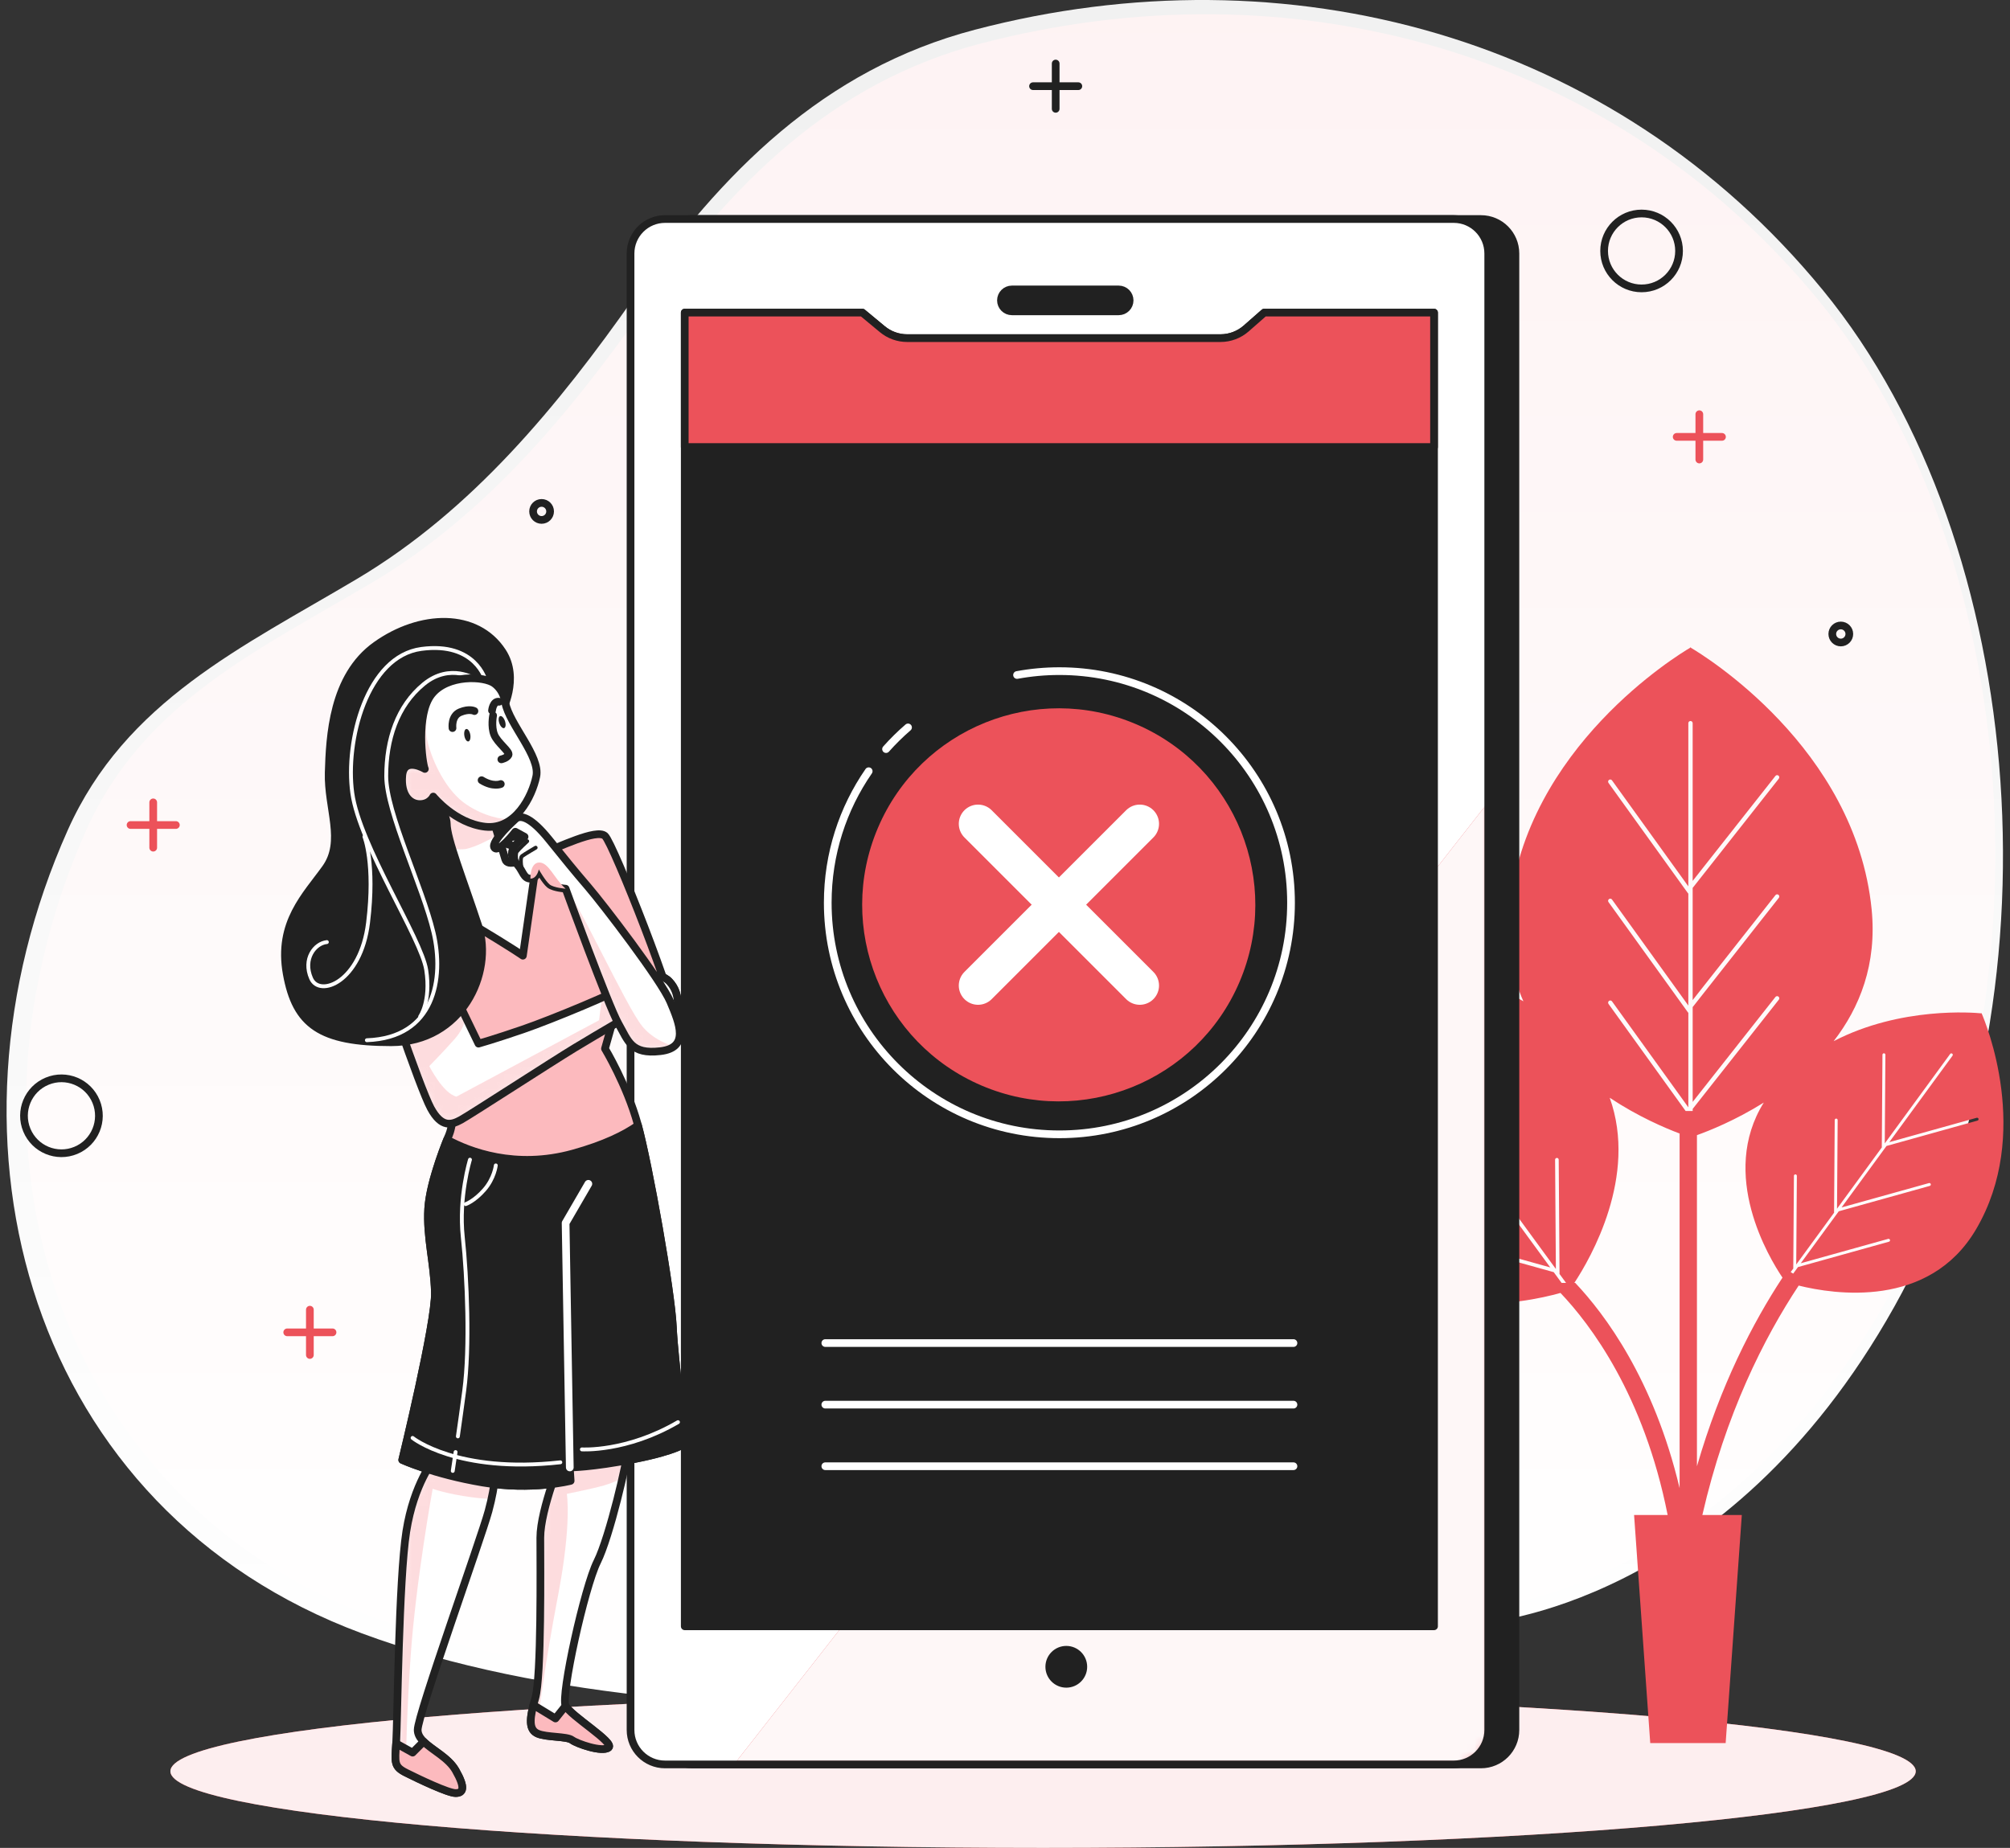 <svg width="261" height="240" viewBox="0 0 261 240" fill="none" xmlns="http://www.w3.org/2000/svg">
<rect x="0" y="0" width="261" height="240" fill="#333333" stroke="none"/>
<path d="M192.192 208.9C192.192 208.9 223.596 206.946 245.186 168.508C266.776 130.071 262.85 71.437 236.026 38.862C209.202 6.288 167.33 -4.787 127.421 5.637C107.976 10.716 95.009 23.889 83.803 39.767C74.042 53.598 63.066 66.933 48.29 75.687C33.66 84.354 18.621 91.268 11.233 107.742C-6.746 147.831 6.393 194.478 48.911 210.203C94.709 227.142 171.256 218.021 192.192 208.9Z" fill="#EC525A"/>
<path d="M192.262 210.814C192.262 210.814 224.101 208.824 245.991 169.688C267.88 130.553 263.9 70.854 236.704 37.688C209.508 4.523 167.056 -6.754 126.594 3.859C106.879 9.03 93.733 22.443 82.371 38.609C72.475 52.692 61.346 66.269 46.366 75.182C31.533 84.006 16.286 91.046 8.796 107.818C-9.433 148.636 3.889 196.129 46.996 212.14C93.428 229.387 171.036 220.1 192.262 210.814Z" fill="url(#paint0_linear_1685_2032)"/>
<path d="M135.443 240C198.026 240 248.759 235.545 248.759 230.05C248.759 224.555 198.026 220.101 135.443 220.101C72.86 220.101 22.127 224.555 22.127 230.05C22.127 235.545 72.86 240 135.443 240Z" fill="#EC525A"/>
<path opacity="0.9" d="M135.443 240C198.026 240 248.759 235.545 248.759 230.05C248.759 224.555 198.026 220.101 135.443 220.101C72.86 220.101 22.127 224.555 22.127 230.05C22.127 235.545 72.86 240 135.443 240Z" fill="white"/>
<path d="M19.895 104.21V110.095" stroke="#EC525A" stroke-miterlimit="10" stroke-linecap="round" stroke-linejoin="round"/>
<path d="M22.837 107.152H16.953" stroke="#EC525A" stroke-miterlimit="10" stroke-linecap="round" stroke-linejoin="round"/>
<path d="M220.659 53.798V59.683" stroke="#EC525A" stroke-miterlimit="10" stroke-linecap="round" stroke-linejoin="round"/>
<path d="M223.601 56.74H217.718" stroke="#EC525A" stroke-miterlimit="10" stroke-linecap="round" stroke-linejoin="round"/>
<path d="M137.081 8.251V14.135" stroke="#212121" stroke-miterlimit="10" stroke-linecap="round" stroke-linejoin="round"/>
<path d="M140.023 11.193H134.14" stroke="#212121" stroke-miterlimit="10" stroke-linecap="round" stroke-linejoin="round"/>
<path d="M40.237 170.1V175.984" stroke="#EC525A" stroke-miterlimit="10" stroke-linecap="round" stroke-linejoin="round"/>
<path d="M43.179 173.042H37.296" stroke="#EC525A" stroke-miterlimit="10" stroke-linecap="round" stroke-linejoin="round"/>
<path d="M218.026 32.592C218.026 35.279 215.848 37.456 213.162 37.456C210.475 37.456 208.297 35.279 208.297 32.592C208.297 29.906 210.475 27.728 213.162 27.728C215.847 27.728 218.026 29.906 218.026 32.592Z" stroke="#212121" stroke-miterlimit="10" stroke-linecap="round" stroke-linejoin="round"/>
<path d="M9.841 149.411C12.323 148.383 13.502 145.538 12.473 143.056C11.445 140.574 8.6 139.395 6.118 140.423C3.636 141.451 2.457 144.297 3.486 146.779C4.514 149.261 7.359 150.439 9.841 149.411Z" stroke="#212121" stroke-miterlimit="10" stroke-linecap="round" stroke-linejoin="round"/>
<path d="M240.136 82.341C240.136 82.952 239.641 83.447 239.03 83.447C238.42 83.447 237.924 82.952 237.924 82.341C237.924 81.731 238.419 81.235 239.03 81.235C239.641 81.236 240.136 81.731 240.136 82.341Z" stroke="#212121" stroke-miterlimit="10" stroke-linecap="round" stroke-linejoin="round"/>
<path d="M71.433 66.421C71.433 67.032 70.938 67.527 70.327 67.527C69.716 67.527 69.221 67.032 69.221 66.421C69.221 65.811 69.716 65.316 70.327 65.316C70.938 65.316 71.433 65.811 71.433 66.421Z" stroke="#212121" stroke-miterlimit="10" stroke-linecap="round" stroke-linejoin="round"/>
<path d="M257.332 131.65L257.355 131.62C257.355 131.62 257.34 131.619 257.317 131.616C257.307 131.594 257.301 131.581 257.301 131.581L257.279 131.613C256.356 131.52 246.81 130.701 238.099 135.227C241.476 130.872 243.745 125.234 243.031 118.09C240.929 97.067 221.088 85.029 219.561 84.132V84.075C219.561 84.075 219.542 84.086 219.512 84.103C219.483 84.086 219.464 84.075 219.464 84.075V84.132C217.936 85.029 198.096 97.067 195.994 118.09C195.535 122.676 196.308 126.642 197.813 130.047C186.642 123.368 173.609 124.492 172.409 124.613L172.381 124.575C172.381 124.575 172.374 124.591 172.362 124.618C172.333 124.621 172.315 124.623 172.315 124.623L172.343 124.661C171.754 126.022 164.297 143.946 173.256 159.183C181.267 172.807 198.069 169.205 202.63 167.926C206.466 171.954 213.454 181.118 216.544 196.763H212.187L214.285 226.389H224.078L226.177 196.763H221.053C224.069 183.593 229.099 173.716 233.56 166.968C238.13 168.104 250.497 170.028 256.591 159.662C263.86 147.299 257.81 132.755 257.332 131.65ZM219.214 131.534L208.865 117.162C208.775 117.036 208.803 116.86 208.93 116.769C209.056 116.679 209.232 116.707 209.323 116.833L219.231 130.594V116.035L219.214 116.057L208.865 101.684C208.775 101.558 208.803 101.383 208.93 101.292C209.056 101.202 209.232 101.229 209.323 101.356L219.231 115.118V93.923C219.231 93.768 219.357 93.642 219.512 93.642C219.668 93.642 219.794 93.768 219.794 93.923V114.412L230.54 100.783C230.637 100.661 230.813 100.64 230.935 100.737C231.057 100.833 231.079 101.01 230.982 101.132L219.794 115.322V129.889L230.541 116.26C230.638 116.137 230.814 116.117 230.936 116.213C231.058 116.309 231.079 116.486 230.983 116.608L219.795 130.798V143.115L230.541 129.485C230.638 129.363 230.815 129.343 230.937 129.439C231.059 129.535 231.08 129.712 230.984 129.834L219.796 144.024V144.292H218.879L208.867 130.387C208.777 130.261 208.805 130.085 208.932 129.994C209.058 129.904 209.234 129.932 209.324 130.058L219.233 143.82V131.512L219.214 131.534ZM202.774 166.621L201.753 165.226L187.192 161.165C187.067 161.13 186.994 161.001 187.028 160.876C187.064 160.751 187.193 160.678 187.318 160.712L201.304 164.611L195.224 156.293L180.663 152.233C180.538 152.198 180.465 152.069 180.499 151.943C180.534 151.819 180.664 151.746 180.789 151.78L194.775 155.68L187.584 145.841L173.023 141.781C172.897 141.746 172.824 141.617 172.859 141.491C172.894 141.367 173.024 141.293 173.149 141.328L187.135 145.227L177.02 131.389C176.943 131.284 176.966 131.137 177.071 131.06C177.176 130.983 177.323 131.006 177.4 131.111L187.864 145.426L187.761 131.24C187.76 131.11 187.865 131.004 187.995 131.003C188.125 131.002 188.231 131.107 188.232 131.237L188.339 146.052L188.316 146.046L195.504 155.879L195.401 141.693C195.4 141.564 195.506 141.458 195.635 141.456C195.765 141.455 195.871 141.56 195.872 141.69L195.979 156.506L195.956 156.5L202.032 164.812L201.93 150.626C201.929 150.497 202.034 150.39 202.163 150.388C202.293 150.388 202.399 150.492 202.4 150.622L202.507 165.438L202.484 165.432L203.355 166.623H202.774V166.621ZM204.429 166.621C206.555 163.392 212.681 152.781 209.022 142.575C212.699 145.015 216.204 146.507 218.098 147.22V193.276C214.739 179.165 208.406 170.699 204.547 166.621H204.429ZM220.349 190.441V147.431C221.9 146.878 225.308 145.528 229.03 143.201C223.188 152.567 229.731 163.383 231.457 165.935C227.607 171.796 223.399 179.905 220.349 190.441ZM256.78 145.542L244.965 148.837L239.13 156.82L250.478 153.656C250.58 153.628 250.685 153.687 250.713 153.789C250.742 153.89 250.682 153.996 250.581 154.024L238.766 157.319L233.832 164.068L245.181 160.904C245.282 160.876 245.388 160.935 245.416 161.037C245.445 161.138 245.385 161.244 245.284 161.272L233.469 164.567L232.848 165.416C232.736 165.351 232.624 165.286 232.519 165.218L232.874 164.733L232.856 164.738L232.943 152.717C232.943 152.611 233.029 152.526 233.135 152.527C233.24 152.528 233.325 152.614 233.325 152.719L233.242 164.231L238.172 157.486L238.154 157.491L238.24 145.47C238.24 145.365 238.327 145.28 238.432 145.28C238.537 145.282 238.622 145.368 238.622 145.473L238.539 156.984L244.371 149.005L244.352 149.011L244.438 136.989C244.439 136.884 244.525 136.799 244.631 136.8C244.736 136.8 244.821 136.887 244.821 136.992L244.738 148.503L253.228 136.887C253.29 136.802 253.41 136.784 253.495 136.846C253.58 136.908 253.598 137.027 253.537 137.112L245.329 148.339L256.677 145.175C256.779 145.147 256.884 145.206 256.913 145.307C256.941 145.409 256.882 145.514 256.78 145.542Z" fill="#EC525A"/>
<path d="M192.303 229.162H89.882C87.411 229.162 85.407 227.158 85.407 224.687V32.922C85.407 30.45 87.411 28.447 89.882 28.447H192.302C194.774 28.447 196.778 30.45 196.778 32.922V224.687C196.779 227.159 194.775 229.162 192.303 229.162Z" fill="#212121" stroke="#212121" stroke-miterlimit="10" stroke-linecap="round" stroke-linejoin="round"/>
<path d="M188.773 229.162H86.353C83.881 229.162 81.877 227.158 81.877 224.687V32.922C81.877 30.45 83.881 28.447 86.353 28.447H188.773C191.244 28.447 193.248 30.45 193.248 32.922V224.687C193.248 227.159 191.244 229.162 188.773 229.162Z" fill="white"/>
<mask id="mask0_1685_2032" style="mask-type:luminance" maskUnits="userSpaceOnUse" x="81" y="28" width="113" height="202">
<path d="M188.773 229.162H86.353C83.881 229.162 81.877 227.158 81.877 224.687V32.922C81.877 30.45 83.881 28.447 86.353 28.447H188.773C191.244 28.447 193.248 30.45 193.248 32.922V224.687C193.248 227.159 191.244 229.162 188.773 229.162Z" fill="white"/>
</mask>
<g mask="url(#mask0_1685_2032)">
<path d="M193.248 104.182L95.314 229.161H188.773C191.244 229.161 193.248 227.158 193.248 224.686V104.182Z" fill="#EC525A"/>
</g>
<mask id="mask1_1685_2032" style="mask-type:luminance" maskUnits="userSpaceOnUse" x="81" y="28" width="113" height="202">
<path d="M188.773 229.162H86.353C83.881 229.162 81.877 227.158 81.877 224.687V32.922C81.877 30.45 83.881 28.447 86.353 28.447H188.773C191.244 28.447 193.248 30.45 193.248 32.922V224.687C193.248 227.159 191.244 229.162 188.773 229.162Z" fill="white"/>
</mask>
<g mask="url(#mask1_1685_2032)">
<path opacity="0.95" d="M193.248 104.182L95.314 229.161H188.773C191.244 229.161 193.248 227.158 193.248 224.686V104.182Z" fill="white"/>
</g>
<path d="M188.773 229.162H86.353C83.881 229.162 81.877 227.158 81.877 224.687V32.922C81.877 30.45 83.881 28.447 86.353 28.447H188.773C191.244 28.447 193.248 30.45 193.248 32.922V224.687C193.248 227.159 191.244 229.162 188.773 229.162Z" stroke="#212121" stroke-miterlimit="10" stroke-linecap="round" stroke-linejoin="round"/>
<path d="M145.261 40.436H131.397C130.611 40.436 129.974 39.799 129.974 39.014C129.974 38.228 130.611 37.592 131.397 37.592H145.261C146.047 37.592 146.683 38.228 146.683 39.014C146.683 39.8 146.047 40.436 145.261 40.436Z" fill="#212121" stroke="#212121" stroke-miterlimit="10" stroke-linecap="round" stroke-linejoin="round"/>
<path d="M186.21 211.221H88.915V40.6H111.977L114.571 42.753C115.478 43.505 116.618 43.917 117.796 43.917H158.485C159.712 43.917 160.897 43.471 161.819 42.661L164.164 40.6H186.21V211.221H186.21Z" fill="#212121" stroke="#212121" stroke-miterlimit="10" stroke-linecap="round" stroke-linejoin="round"/>
<path d="M107.168 174.434H167.957" stroke="white" stroke-miterlimit="10" stroke-linecap="round" stroke-linejoin="round"/>
<path d="M107.168 182.433H167.957" stroke="white" stroke-miterlimit="10" stroke-linecap="round" stroke-linejoin="round"/>
<path d="M107.168 190.431H167.957" stroke="white" stroke-miterlimit="10" stroke-linecap="round" stroke-linejoin="round"/>
<path d="M112.801 100.165C109.448 105.016 107.484 110.901 107.484 117.245C107.484 133.857 120.951 147.324 137.563 147.324C154.175 147.324 167.641 133.857 167.641 117.245C167.641 100.633 154.175 87.166 137.563 87.166C135.684 87.166 133.847 87.339 132.064 87.668" stroke="white" stroke-miterlimit="10" stroke-linecap="round" stroke-linejoin="round"/>
<path d="M117.909 94.475C116.896 95.35 115.942 96.291 115.054 97.292" stroke="white" stroke-miterlimit="10" stroke-linecap="round" stroke-linejoin="round"/>
<path d="M160.959 127.519C166.482 114.551 160.446 99.562 147.479 94.039C134.511 88.517 119.522 94.552 113.999 107.52C108.477 120.488 114.512 135.477 127.48 140.999C140.448 146.522 155.437 140.486 160.959 127.519Z" fill="#EC525A"/>
<path d="M148 107L127 128" stroke="white" stroke-width="5" stroke-linecap="round" stroke-linejoin="round"/>
<path d="M127 107L148 128" stroke="white" stroke-width="5" stroke-linecap="round" stroke-linejoin="round"/>
<path d="M161.819 42.661C160.897 43.471 159.712 43.917 158.485 43.917H117.796C116.618 43.917 115.478 43.505 114.571 42.753L111.977 40.6H88.915V58.056H186.21V40.6H164.164L161.819 42.661Z" fill="#EC525A" stroke="#212121" stroke-miterlimit="10" stroke-linecap="round" stroke-linejoin="round"/>
<path d="M140.67 216.48C140.67 215.259 139.68 214.269 138.459 214.269C137.238 214.269 136.248 215.259 136.248 216.48C136.248 217.701 137.238 218.691 138.459 218.691C139.68 218.691 140.67 217.701 140.67 216.48Z" fill="#212121" stroke="#212121" stroke-miterlimit="10" stroke-linecap="round" stroke-linejoin="round"/>
<path d="M64.198 106.938C64.198 106.938 65.286 110.527 65.612 111.615C65.938 112.703 68.114 111.615 70.289 110.854C72.465 110.093 77.469 107.591 78.557 108.57C79.645 109.549 88.129 131.196 87.695 132.828C87.26 134.459 86.715 135.439 83.887 134.786C81.059 134.133 79.971 131.196 79.971 131.196L78.557 136.2C78.557 136.2 81.385 140.878 82.799 145.99C84.213 151.103 87.15 167.637 87.368 172.315C87.586 176.992 88.999 187.435 88.999 187.435C88.999 187.435 87.912 188.414 82.364 189.502C76.816 190.59 73.988 190.59 73.988 190.59L74.097 192.33C74.097 192.33 69.093 193.636 62.675 192.548C56.257 191.46 52.232 189.611 52.232 189.611C52.232 189.611 56.583 171.771 56.475 167.855C56.366 163.938 55.387 160.675 55.604 156.977C55.822 153.278 58.215 147.622 58.215 147.622C58.215 147.622 59.956 144.358 57.454 138.049C54.952 131.74 50.818 122.276 49.73 119.448C48.642 116.62 57.562 113.791 58.65 113.356C59.738 112.921 54.19 103.131 55.495 102.043C56.801 100.954 64.198 106.938 64.198 106.938Z" fill="#FCBABE" stroke="#212121" stroke-miterlimit="10" stroke-linecap="round" stroke-linejoin="round"/>
<path d="M49.186 119.121C49.186 119.121 48.098 120.318 48.534 122.711C48.969 125.104 54.516 141.312 55.931 143.923C57.345 146.533 58.65 146.098 59.847 145.445C61.044 144.793 71.595 137.939 74.641 136.09C77.687 134.241 83.126 131.086 83.126 131.086C83.126 131.086 88.129 133.37 88.021 132.283C87.912 131.195 88.456 129.129 86.933 127.497C85.41 125.865 82.691 127.062 81.494 127.931C80.297 128.802 71.704 132.391 67.896 133.697C64.089 135.002 62.131 135.546 62.131 135.546L57.127 125.212" fill="white"/>
<mask id="mask2_1685_2032" style="mask-type:luminance" maskUnits="userSpaceOnUse" x="48" y="119" width="41" height="27">
<path d="M49.186 119.121C49.186 119.121 48.098 120.318 48.534 122.711C48.969 125.104 54.516 141.312 55.931 143.923C57.345 146.533 58.65 146.098 59.847 145.445C61.044 144.793 71.595 137.939 74.641 136.09C77.687 134.241 83.126 131.086 83.126 131.086C83.126 131.086 88.129 133.37 88.021 132.283C87.912 131.195 88.456 129.129 86.933 127.497C85.41 125.865 82.691 127.062 81.494 127.931C80.297 128.802 71.704 132.391 67.896 133.697C64.089 135.002 62.131 135.546 62.131 135.546L57.127 125.212" fill="white"/>
</mask>
<g mask="url(#mask2_1685_2032)">
<path opacity="0.5" d="M59.27 142.43C57.506 141.989 55.742 138.461 55.742 138.461C55.742 138.461 57.285 136.918 59.049 134.934C59.85 134.033 60.286 133.042 60.524 132.228L57.127 125.212L57.126 125.211L51.112 125.674C51.112 125.674 50.606 126.241 49.824 127.136C51.665 132.87 54.898 142.017 55.93 143.923C57.344 146.533 58.65 146.098 59.847 145.445C61.043 144.793 71.595 137.939 74.64 136.09C77.686 134.241 83.125 131.086 83.125 131.086C83.125 131.086 85.035 131.958 86.47 132.368C85.874 130.583 85.286 128.981 85.286 128.981H79.474C79.073 129.168 78.631 129.369 78.156 129.579L77.79 132.509" fill="#FCBABE"/>
</g>
<path d="M49.186 119.121C49.186 119.121 48.098 120.318 48.534 122.711C48.969 125.104 54.516 141.312 55.931 143.923C57.345 146.533 58.65 146.098 59.847 145.445C61.044 144.793 71.595 137.939 74.641 136.09C77.687 134.241 83.126 131.086 83.126 131.086C83.126 131.086 88.129 133.37 88.021 132.283C87.912 131.195 88.456 129.129 86.933 127.497C85.41 125.865 82.691 127.062 81.494 127.931C80.297 128.802 71.704 132.391 67.896 133.697C64.089 135.002 62.131 135.546 62.131 135.546L57.127 125.212" stroke="#212121" stroke-miterlimit="10" stroke-linecap="round" stroke-linejoin="round"/>
<path d="M86.933 127.497C85.41 125.866 82.691 127.062 81.494 127.933C81.399 128.001 81.253 128.089 81.071 128.19C81.493 128.693 81.983 129.4 82.255 130.217C82.39 130.62 82.497 131.023 82.583 131.402C82.926 131.203 83.126 131.087 83.126 131.087C83.126 131.087 88.129 133.371 88.021 132.284C87.912 131.195 88.456 129.129 86.933 127.497Z" fill="white" stroke="#212121" stroke-miterlimit="10" stroke-linecap="round" stroke-linejoin="round"/>
<path d="M69.779 111.038C67.785 111.772 65.912 112.618 65.612 111.615C65.285 110.527 64.198 106.937 64.198 106.937C64.198 106.937 56.801 100.955 55.495 102.042C54.19 103.13 59.738 112.92 58.65 113.355C58.263 113.51 56.884 113.969 55.318 114.621C56.019 115.77 57.659 117.83 61.261 119.991C66.7 123.254 67.896 124.124 67.896 124.124L69.779 111.038Z" fill="white"/>
<mask id="mask3_1685_2032" style="mask-type:luminance" maskUnits="userSpaceOnUse" x="55" y="101" width="15" height="24">
<path d="M69.779 111.038C67.785 111.772 65.912 112.618 65.612 111.615C65.285 110.527 64.198 106.937 64.198 106.937C64.198 106.937 56.801 100.955 55.495 102.042C54.19 103.13 59.738 112.92 58.65 113.355C58.263 113.51 56.884 113.969 55.318 114.621C56.019 115.77 57.659 117.83 61.261 119.991C66.7 123.254 67.896 124.124 67.896 124.124L69.779 111.038Z" fill="white"/>
</mask>
<g mask="url(#mask3_1685_2032)">
<path opacity="0.5" d="M64.198 106.938C64.198 106.938 57.46 101.489 55.713 101.942C55.616 102.005 55.52 102.067 55.425 102.13C54.795 103.031 56.679 107.116 57.879 110.105C59.021 110.305 60.004 110.372 60.593 110.241C61.758 109.982 63.451 109.116 64.654 108.445C64.399 107.602 64.198 106.938 64.198 106.938Z" fill="#FCBABE"/>
</g>
<path d="M69.779 111.038C67.785 111.772 65.912 112.618 65.612 111.615C65.285 110.527 64.198 106.937 64.198 106.937C64.198 106.937 56.801 100.955 55.495 102.042C54.19 103.13 59.738 112.92 58.65 113.355C58.263 113.51 56.884 113.969 55.318 114.621C56.019 115.77 57.659 117.83 61.261 119.991C66.7 123.254 67.896 124.124 67.896 124.124L69.779 111.038Z" stroke="#212121" stroke-miterlimit="10" stroke-linecap="round" stroke-linejoin="round"/>
<path d="M65.146 92.433C65.146 92.433 67.526 88.146 65.236 84.641C61.879 79.5 54.566 79.716 48.82 83.82C43.186 87.844 42.814 95.681 42.681 100.342C42.548 105.003 44.808 109.239 42.282 112.77C39.757 116.301 36.034 119.832 37.231 126.47C38.427 133.108 41.618 135.367 50.789 135.367C59.961 135.367 64.111 126.337 62.117 120.264C60.123 114.191 58.013 108.944 58.013 106.967C58.013 104.99 52.252 93.704 57.303 92.15C62.355 90.597 65.146 92.433 65.146 92.433Z" fill="#212121" stroke="#212121" stroke-miterlimit="10" stroke-linecap="round" stroke-linejoin="round"/>
<path d="M61.795 88.215C61.795 88.215 58.491 86.012 55.03 88.844C51.569 91.677 50.153 96.082 50.153 100.802C50.153 105.522 54.873 115.119 56.289 121.099C57.705 127.077 56.446 134.787 47.636 135.102" stroke="white" stroke-width="0.5" stroke-miterlimit="10" stroke-linecap="round" stroke-linejoin="round"/>
<path d="M63.054 88.373C63.054 88.373 61.795 83.338 54.715 84.282C47.635 85.226 44.803 96.24 45.747 103.005C46.691 109.77 54.715 121.885 55.345 125.976C55.974 130.066 54.561 132.022 54.561 132.022" stroke="white" stroke-width="0.5" stroke-miterlimit="10" stroke-linecap="round" stroke-linejoin="round"/>
<path d="M47.321 108.669C47.321 108.669 48.737 112.13 47.793 119.84C46.849 127.549 41.499 129.595 40.398 127.077C39.297 124.559 40.87 122.515 42.444 122.357" stroke="white" stroke-width="0.5" stroke-miterlimit="10" stroke-linecap="round" stroke-linejoin="round"/>
<path d="M67.531 108.661C67.531 108.661 65.675 108.576 65.422 109.167C65.169 109.758 67.953 110.095 67.953 110.095L67.531 108.661Z" fill="white" stroke="#212121" stroke-miterlimit="10" stroke-linecap="round" stroke-linejoin="round"/>
<path d="M66.917 106.393C66.917 106.393 63.654 109.331 64.198 110.092C64.741 110.853 66.917 108.025 66.917 108.025L68.114 108.678C68.114 108.678 66.917 109.548 66.591 110.309C66.265 111.071 66.591 111.615 67.244 112.376C67.896 113.137 68.005 114.117 68.875 114.117C69.746 114.117 69.963 112.92 69.963 112.92C69.963 112.92 70.834 114.443 71.377 114.878C71.921 115.313 73.444 115.422 73.444 115.422C73.444 115.422 78.992 130.651 80.297 132.935C81.602 135.219 81.929 136.96 85.736 136.525C89.544 136.09 88.238 132.935 87.041 130.107C85.844 127.278 78.339 117.488 76.381 115.204C74.423 112.92 73.552 111.832 71.268 109.004C68.984 106.176 67.57 105.741 66.917 106.393Z" fill="white"/>
<mask id="mask4_1685_2032" style="mask-type:luminance" maskUnits="userSpaceOnUse" x="64" y="106" width="25" height="31">
<path d="M66.917 106.393C66.917 106.393 63.654 109.331 64.198 110.092C64.741 110.853 66.917 108.025 66.917 108.025L68.114 108.678C68.114 108.678 66.917 109.548 66.591 110.309C66.265 111.071 66.591 111.615 67.244 112.376C67.896 113.137 68.005 114.117 68.875 114.117C69.746 114.117 69.963 112.92 69.963 112.92C69.963 112.92 70.834 114.443 71.377 114.878C71.921 115.313 73.444 115.422 73.444 115.422C73.444 115.422 78.992 130.651 80.297 132.935C81.602 135.219 81.929 136.96 85.736 136.525C89.544 136.09 88.238 132.935 87.041 130.107C85.844 127.278 78.339 117.488 76.381 115.204C74.423 112.92 73.552 111.832 71.268 109.004C68.984 106.176 67.57 105.741 66.917 106.393Z" fill="white"/>
</mask>
<g mask="url(#mask4_1685_2032)">
<path opacity="0.5" d="M83.353 133.231C81.249 130.602 74.94 116.756 73.444 115.422C73.444 115.422 78.992 130.652 80.297 132.936C81.602 135.22 81.929 136.961 85.736 136.526C86.553 136.432 87.133 136.213 87.531 135.899C86.322 135.539 84.595 134.784 83.353 133.231Z" fill="#FCBABE"/>
</g>
<path d="M66.917 106.393C66.917 106.393 63.654 109.331 64.198 110.092C64.741 110.853 66.917 108.025 66.917 108.025L68.114 108.678C68.114 108.678 66.917 109.548 66.591 110.309C66.265 111.071 66.591 111.615 67.244 112.376C67.896 113.137 68.005 114.117 68.875 114.117C69.746 114.117 69.963 112.92 69.963 112.92C69.963 112.92 70.834 114.443 71.377 114.878C71.921 115.313 73.444 115.422 73.444 115.422C73.444 115.422 78.992 130.651 80.297 132.935C81.602 135.219 81.929 136.96 85.736 136.525C89.544 136.09 88.238 132.935 87.041 130.107C85.844 127.278 78.339 117.488 76.381 115.204C74.423 112.92 73.552 111.832 71.268 109.004C68.984 106.176 67.57 105.741 66.917 106.393Z" stroke="#212121" stroke-miterlimit="10" stroke-linecap="round" stroke-linejoin="round"/>
<path d="M70.032 112.023C68.805 112.023 68.875 114.117 68.875 114.117C69.746 114.117 69.963 112.92 69.963 112.92C69.963 112.92 70.834 114.443 71.377 114.879C71.921 115.313 73.444 115.422 73.444 115.422C71.949 114.089 71.259 112.023 70.032 112.023Z" fill="#FCBABE"/>
<path d="M67.11 112.12C67.11 112.12 66.857 110.939 67.11 110.602C67.362 110.264 68.459 109.251 68.459 109.251" stroke="#212121" stroke-width="0.5" stroke-miterlimit="10" stroke-linecap="round" stroke-linejoin="round"/>
<path d="M67.785 113.133C67.785 113.133 67.447 111.446 67.785 111.192C68.122 110.939 69.557 110.095 69.557 110.095" stroke="#212121" stroke-width="0.5" stroke-miterlimit="10" stroke-linecap="round" stroke-linejoin="round"/>
<path d="M73.116 188.884C73.116 188.884 70.161 195.943 70.161 199.719C70.161 203.495 70.325 217.777 69.504 220.568C68.683 223.358 68.683 224.672 69.832 225.165C70.981 225.657 73.608 225.493 74.265 225.985C74.922 226.478 78.205 227.627 79.026 226.97C79.847 226.313 74.101 222.866 73.444 221.553C72.787 220.239 75.906 206.122 77.548 202.838C79.19 199.555 81.488 189.541 81.488 188.392C81.489 187.243 73.116 188.884 73.116 188.884Z" fill="white"/>
<mask id="mask5_1685_2032" style="mask-type:luminance" maskUnits="userSpaceOnUse" x="68" y="187" width="14" height="41">
<path d="M73.116 188.884C73.116 188.884 70.161 195.943 70.161 199.719C70.161 203.495 70.325 217.777 69.504 220.568C68.683 223.358 68.683 224.672 69.832 225.165C70.981 225.657 73.608 225.493 74.265 225.985C74.922 226.478 78.205 227.627 79.026 226.97C79.847 226.313 74.101 222.866 73.444 221.553C72.787 220.239 75.906 206.122 77.548 202.838C79.19 199.555 81.488 189.541 81.488 188.392C81.489 187.243 73.116 188.884 73.116 188.884Z" fill="white"/>
</mask>
<g mask="url(#mask5_1685_2032)">
<path opacity="0.5" d="M73.116 188.884C73.116 188.884 70.161 195.943 70.161 199.719C70.161 203.495 70.325 217.777 69.504 220.568C68.683 223.358 68.683 224.672 69.832 225.165C69.812 223.015 70.734 216.29 72.498 207.03C74.262 197.77 73.6 194.022 73.6 194.022C73.6 194.022 76.908 193.361 78.451 192.919C79.064 192.744 79.953 192.396 80.803 192.039C81.22 190.206 81.487 188.783 81.487 188.392C81.489 187.243 73.116 188.884 73.116 188.884Z" fill="#FCBABE"/>
</g>
<path d="M73.116 188.884C73.116 188.884 70.161 195.943 70.161 199.719C70.161 203.495 70.325 217.777 69.504 220.568C68.683 223.358 68.683 224.672 69.832 225.165C70.981 225.657 73.608 225.493 74.265 225.985C74.922 226.478 78.205 227.627 79.026 226.97C79.847 226.313 74.101 222.866 73.444 221.553C72.787 220.239 75.906 206.122 77.548 202.838C79.19 199.555 81.488 189.541 81.488 188.392C81.489 187.243 73.116 188.884 73.116 188.884Z" stroke="#212121" stroke-miterlimit="10" stroke-linecap="round" stroke-linejoin="round"/>
<path d="M73.444 221.553L72.13 223.194L69.261 221.448C68.699 223.639 68.811 224.727 69.832 225.164C70.981 225.657 73.608 225.492 74.265 225.985C74.921 226.477 78.205 227.626 79.025 226.97C79.846 226.313 74.101 222.866 73.444 221.553Z" fill="#FCBABE" stroke="#212121" stroke-miterlimit="10" stroke-linecap="round" stroke-linejoin="round"/>
<path d="M56.371 189.541C56.371 189.541 53.745 192.66 52.76 198.898C51.775 205.137 51.611 223.687 51.446 226.314C51.282 228.94 51.117 229.433 52.76 230.253C54.401 231.074 58.177 232.88 59.162 232.88C60.147 232.88 60.475 232.223 59.162 229.925C57.849 227.626 54.237 226.642 54.237 224.671C54.237 222.702 62.445 199.883 63.43 196.271C64.415 192.66 64.415 190.197 64.415 190.197L56.371 189.541Z" fill="white"/>
<mask id="mask6_1685_2032" style="mask-type:luminance" maskUnits="userSpaceOnUse" x="51" y="189" width="14" height="44">
<path d="M56.371 189.541C56.371 189.541 53.745 192.66 52.76 198.898C51.775 205.137 51.611 223.687 51.446 226.314C51.282 228.94 51.117 229.433 52.76 230.253C54.401 231.074 58.177 232.88 59.162 232.88C60.147 232.88 60.475 232.223 59.162 229.925C57.849 227.626 54.237 226.642 54.237 224.671C54.237 222.702 62.445 199.883 63.43 196.271C64.415 192.66 64.415 190.197 64.415 190.197L56.371 189.541Z" fill="white"/>
</mask>
<g mask="url(#mask6_1685_2032)">
<path opacity="0.5" d="M52.76 198.898C51.775 205.137 51.611 223.687 51.446 226.314C51.285 228.892 51.128 229.414 52.675 230.209C52.718 227.418 52.86 221.881 53.316 215.188C53.978 205.487 56.182 193.361 56.182 193.361C56.182 193.361 57.946 194.022 61.254 194.463C62.367 194.612 63.201 194.658 63.824 194.657C64.412 191.948 64.415 190.197 64.415 190.197L56.371 189.541C56.371 189.541 53.745 192.66 52.76 198.898Z" fill="#FCBABE"/>
</g>
<path d="M56.371 189.541C56.371 189.541 53.745 192.66 52.76 198.898C51.775 205.137 51.611 223.687 51.446 226.314C51.282 228.94 51.117 229.433 52.76 230.253C54.401 231.074 58.177 232.88 59.162 232.88C60.147 232.88 60.475 232.223 59.162 229.925C57.849 227.626 54.237 226.642 54.237 224.671C54.237 222.702 62.445 199.883 63.43 196.271C64.415 192.66 64.415 190.197 64.415 190.197L56.371 189.541Z" stroke="#212121" stroke-miterlimit="10" stroke-linecap="round" stroke-linejoin="round"/>
<path d="M59.162 232.88C60.147 232.88 60.475 232.223 59.162 229.925C58.23 228.294 56.147 227.324 55.012 226.195L53.581 227.627L51.438 226.437C51.277 228.952 51.145 229.446 52.76 230.254C54.401 231.074 58.177 232.88 59.162 232.88Z" fill="#FCBABE" stroke="#212121" stroke-miterlimit="10" stroke-linecap="round" stroke-linejoin="round"/>
<path d="M65.612 91.273C65.612 91.273 65.503 89.75 64.198 88.771C62.893 87.792 58.107 87.575 56.04 90.185C53.973 92.796 54.843 99.214 55.169 99.867C55.169 99.867 52.45 98.235 52.232 100.737C52.015 103.239 53.211 104.435 54.516 104.435C55.822 104.435 56.257 103.456 56.257 103.456C56.257 103.456 59.085 106.937 63.001 107.373C66.917 107.808 69.093 103.456 69.636 100.846C70.181 98.235 66.156 94.102 65.612 91.273Z" fill="white"/>
<mask id="mask7_1685_2032" style="mask-type:luminance" maskUnits="userSpaceOnUse" x="52" y="88" width="18" height="20">
<path d="M65.612 91.273C65.612 91.273 65.503 89.75 64.198 88.771C62.893 87.792 58.107 87.575 56.04 90.185C53.973 92.796 54.843 99.214 55.169 99.867C55.169 99.867 52.45 98.235 52.232 100.737C52.015 103.239 53.211 104.435 54.516 104.435C55.822 104.435 56.257 103.456 56.257 103.456C56.257 103.456 59.085 106.937 63.001 107.373C66.917 107.808 69.093 103.456 69.636 100.846C70.181 98.235 66.156 94.102 65.612 91.273Z" fill="white"/>
</mask>
<g mask="url(#mask7_1685_2032)">
<path opacity="0.5" d="M60.593 104.508C57.947 102.745 56.183 98.996 55.522 96.351C55.034 94.399 55.625 91.613 55.969 90.283C53.995 92.951 54.847 99.222 55.169 99.867C55.169 99.867 52.45 98.235 52.232 100.737C52.014 103.239 53.211 104.436 54.516 104.436C55.822 104.436 56.256 103.457 56.256 103.457C56.256 103.457 59.085 106.937 63.001 107.373C64.323 107.52 65.443 107.114 66.373 106.42C65.067 106.421 62.883 106.035 60.593 104.508Z" fill="#FCBABE"/>
</g>
<path d="M65.612 91.273C65.612 91.273 65.503 89.75 64.198 88.771C62.893 87.792 58.107 87.575 56.04 90.185C53.973 92.796 54.843 99.214 55.169 99.867C55.169 99.867 52.45 98.235 52.232 100.737C52.015 103.239 53.211 104.435 54.516 104.435C55.822 104.435 56.257 103.456 56.257 103.456C56.257 103.456 59.085 106.937 63.001 107.373C66.917 107.808 69.093 103.456 69.636 100.846C70.181 98.235 66.156 94.102 65.612 91.273Z" stroke="#212121" stroke-miterlimit="10" stroke-linecap="round" stroke-linejoin="round"/>
<path d="M64.031 92.923C64.031 92.923 63.746 94.348 64.174 95.417C64.601 96.486 66.24 97.626 66.026 98.053C65.812 98.481 65.1 98.623 65.1 98.623" stroke="#212121" stroke-miterlimit="10" stroke-linecap="round" stroke-linejoin="round"/>
<path d="M65.028 101.83C65.028 101.83 64.031 102.257 62.535 101.331" stroke="#212121" stroke-miterlimit="10" stroke-linecap="round" stroke-linejoin="round"/>
<path d="M61.069 95.424C61.142 95.871 61.029 96.261 60.815 96.297C60.602 96.332 60.369 95.999 60.296 95.552C60.222 95.105 60.336 94.715 60.549 94.679C60.763 94.644 60.995 94.978 61.069 95.424Z" fill="#212121"/>
<path d="M65.574 93.662C65.716 94.092 65.665 94.495 65.46 94.564C65.254 94.632 64.972 94.339 64.83 93.91C64.687 93.48 64.738 93.077 64.944 93.008C65.149 92.939 65.431 93.233 65.574 93.662Z" fill="#212121"/>
<path d="M58.758 94.562C58.758 94.562 58.544 92.994 59.756 92.495C60.967 91.996 61.608 92.353 61.608 92.353" stroke="#212121" stroke-miterlimit="10" stroke-linecap="round" stroke-linejoin="round"/>
<path d="M63.889 92.282C63.889 92.282 64.017 91.01 64.815 91.142" stroke="#212121" stroke-miterlimit="10" stroke-linecap="round" stroke-linejoin="round"/>
<path d="M73.988 190.589C73.988 190.589 76.816 190.589 82.364 189.501C87.912 188.413 89 187.434 89 187.434C89 187.434 87.586 176.992 87.368 172.314C87.153 167.686 84.277 151.46 82.846 146.164C81.142 147.365 78.506 148.684 74.43 149.813C66.893 151.9 60.917 149.566 58.054 148.014C57.514 149.358 55.788 153.862 55.604 156.976C55.387 160.675 56.366 163.938 56.475 167.854C56.583 171.77 52.232 189.61 52.232 189.61C52.232 189.61 56.257 191.46 62.675 192.547C69.093 193.635 74.097 192.33 74.097 192.33L73.988 190.589Z" fill="#212121" stroke="#212121" stroke-miterlimit="10" stroke-linecap="round" stroke-linejoin="round"/>
<path d="M73.988 190.59L73.444 158.842L76.399 153.753" stroke="white" stroke-miterlimit="10" stroke-linecap="round" stroke-linejoin="round"/>
<path d="M64.38 151.36C64.38 151.36 64.194 153.037 62.889 154.527C61.585 156.018 60.468 156.39 60.468 156.39" stroke="white" stroke-width="0.5" stroke-miterlimit="10" stroke-linecap="round" stroke-linejoin="round"/>
<path d="M59.158 188.59C58.934 190.108 58.791 191.04 58.791 191.04" stroke="white" stroke-width="0.5" stroke-miterlimit="10" stroke-linecap="round" stroke-linejoin="round"/>
<path d="M61.027 150.615C61.027 150.615 59.536 155.459 60.095 160.675C60.654 165.891 61.027 175.019 60.282 180.607C59.991 182.784 59.701 184.848 59.455 186.557" stroke="white" stroke-width="0.5" stroke-miterlimit="10" stroke-linecap="round" stroke-linejoin="round"/>
<path d="M53.575 186.755C53.575 186.755 59.35 191.412 72.762 189.922" stroke="white" stroke-width="0.5" stroke-miterlimit="10" stroke-linecap="round" stroke-linejoin="round"/>
<path d="M75.557 188.245C75.557 188.245 81.332 188.618 88.038 184.706" stroke="white" stroke-width="0.5" stroke-miterlimit="10" stroke-linecap="round" stroke-linejoin="round"/>
<defs>
<linearGradient id="paint0_linear_1685_2032" x1="130.472" y1="0" x2="130.472" y2="221.802" gradientUnits="userSpaceOnUse">
<stop stop-color="white" stop-opacity="0.93"/>
<stop offset="1" stop-color="white"/>
</linearGradient>
</defs>
</svg>
